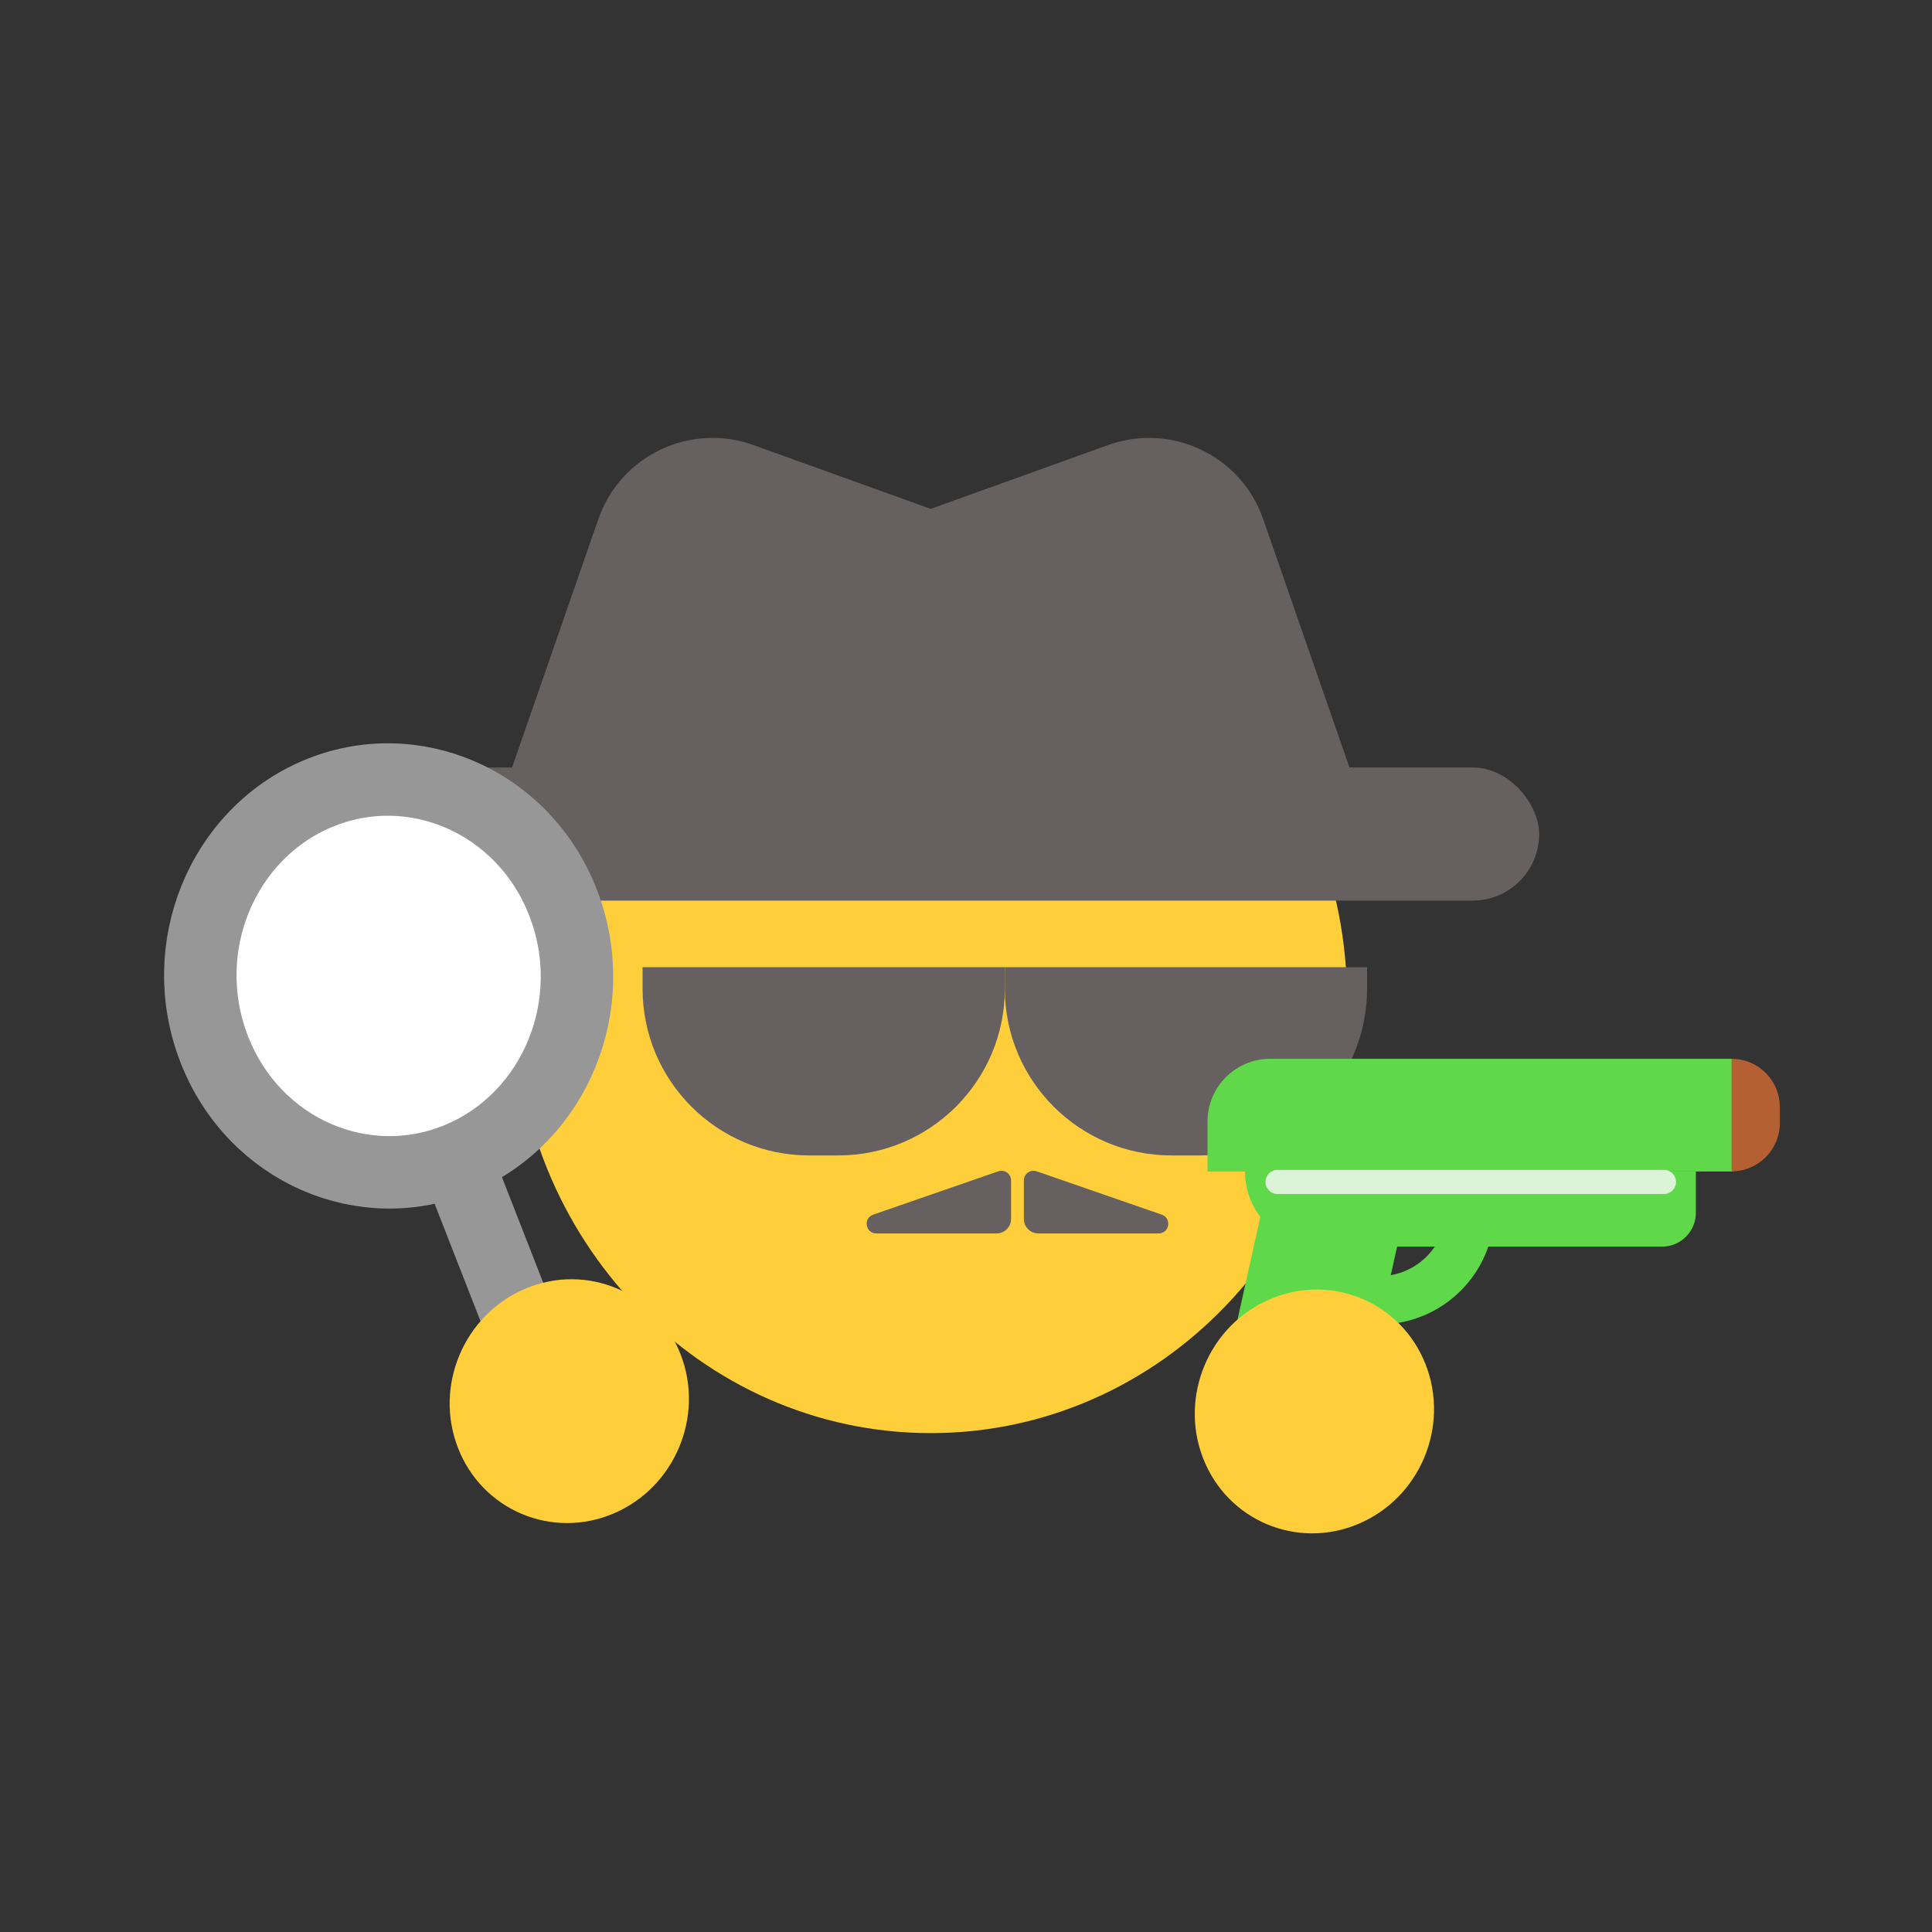 <svg width="40" height="40" viewBox="0 0 40 40" fill="none" xmlns="http://www.w3.org/2000/svg">
<rect x="0" y="0" width="40" height="40" fill="#333333" stroke="none"/>
<path fill-rule="evenodd" clip-rule="evenodd" d="M10.652 20.713C10.652 25.661 14.511 29.671 19.27 29.671C24.031 29.671 27.89 25.661 27.89 20.713C27.89 15.766 24.031 11.756 19.27 11.756C14.511 11.756 10.652 15.766 10.652 20.713Z" fill="#FFCF3B"/>
<path d="M13.304 20.024H20.804V20.472C20.804 22.377 19.26 23.922 17.354 23.922H16.754C14.849 23.922 13.304 22.377 13.304 20.472V20.024Z" fill="#666060"/>
<path d="M20.804 20.024H28.304V20.472C28.304 22.377 26.76 23.922 24.854 23.922H24.254C22.349 23.922 20.804 22.377 20.804 20.472V20.024Z" fill="#666060"/>
<rect x="8" y="15.89" width="23.867" height="2.756" rx="1.378" fill="#666060"/>
<path d="M12.861 10.91L10.652 17.268H27.889L25.68 10.91C25.315 9.859 24.161 9.308 23.114 9.684L19.27 11.067L15.427 9.684C14.38 9.308 13.226 9.859 12.861 10.91Z" fill="#666060" stroke="#666060"/>
<rect width="1.5" height="8.225" rx="0.75" transform="matrix(-0.921 0.389 0.364 0.931 9.91 23.138)" fill="#979797"/>
<path d="M9.484 29.982C9.987 31.268 11.425 31.875 12.697 31.338C13.969 30.801 14.592 29.323 14.09 28.037C13.587 26.751 12.148 26.144 10.876 26.681C9.604 27.219 8.981 28.697 9.484 29.982Z" fill="#FFCF3B"/>
<path d="M4.438 21.73C5.259 23.83 7.546 24.81 9.521 23.975C11.496 23.141 12.476 20.782 11.655 18.681C10.834 16.581 8.547 15.602 6.572 16.436C4.597 17.27 3.617 19.63 4.438 21.73Z" fill="white" stroke="#979797" stroke-width="1.5"/>
<path fill-rule="evenodd" clip-rule="evenodd" d="M20.668 24.251C20.798 24.206 20.933 24.302 20.933 24.44V25.237C20.933 25.402 20.799 25.537 20.633 25.537H18.144C17.918 25.537 17.865 25.222 18.078 25.148L20.668 24.251Z" fill="#666060"/>
<path fill-rule="evenodd" clip-rule="evenodd" d="M21.464 24.251C21.334 24.206 21.198 24.302 21.198 24.44V25.237C21.198 25.402 21.332 25.537 21.498 25.537H23.988C24.213 25.537 24.266 25.222 24.053 25.148L21.464 24.251Z" fill="#666060"/>
<path d="M35.889 21.921L26.3 21.921C25.582 21.921 25 22.503 25 23.221L25 24.255L35.889 24.255L35.889 21.921Z" fill="#5FD84A"/>
<path d="M25.777 24.255C25.777 25.114 26.474 25.81 27.333 25.81H34.411C34.797 25.81 35.111 25.497 35.111 25.11V24.255H25.777V24.255Z" fill="#5FD84A"/>
<path d="M25.886 28.435L26.556 25.421L28.5 25.421L27.792 28.608C27.751 28.791 27.589 28.921 27.401 28.921L26.276 28.921C26.02 28.921 25.83 28.684 25.886 28.435Z" fill="#5FD84A" stroke="#5FD84A" stroke-linecap="round"/>
<path d="M30.444 25.032V25.032C30.444 26.076 29.599 26.921 28.555 26.921L28.111 26.921" stroke="#5FD84A" stroke-linecap="round"/>
<path d="M24.91 30.195C25.413 31.481 26.852 32.088 28.124 31.551C29.396 31.014 30.019 29.536 29.516 28.25C29.014 26.964 27.575 26.357 26.303 26.894C25.031 27.431 24.408 28.909 24.91 30.195Z" fill="#FFCF3B"/>
<path d="M35.85 21.921V21.921C36.402 21.921 36.85 22.369 36.85 22.921V23.251C36.85 23.804 36.402 24.251 35.85 24.251V24.251V21.921Z" fill="#B46032"/>
<path opacity="0.8" d="M26.2 24.471C26.2 24.333 26.312 24.221 26.45 24.221H34.45C34.588 24.221 34.7 24.333 34.7 24.471V24.471C34.7 24.61 34.588 24.721 34.45 24.721H26.45C26.312 24.721 26.2 24.61 26.2 24.471V24.471Z" fill="#FAFAFA"/>
</svg>
